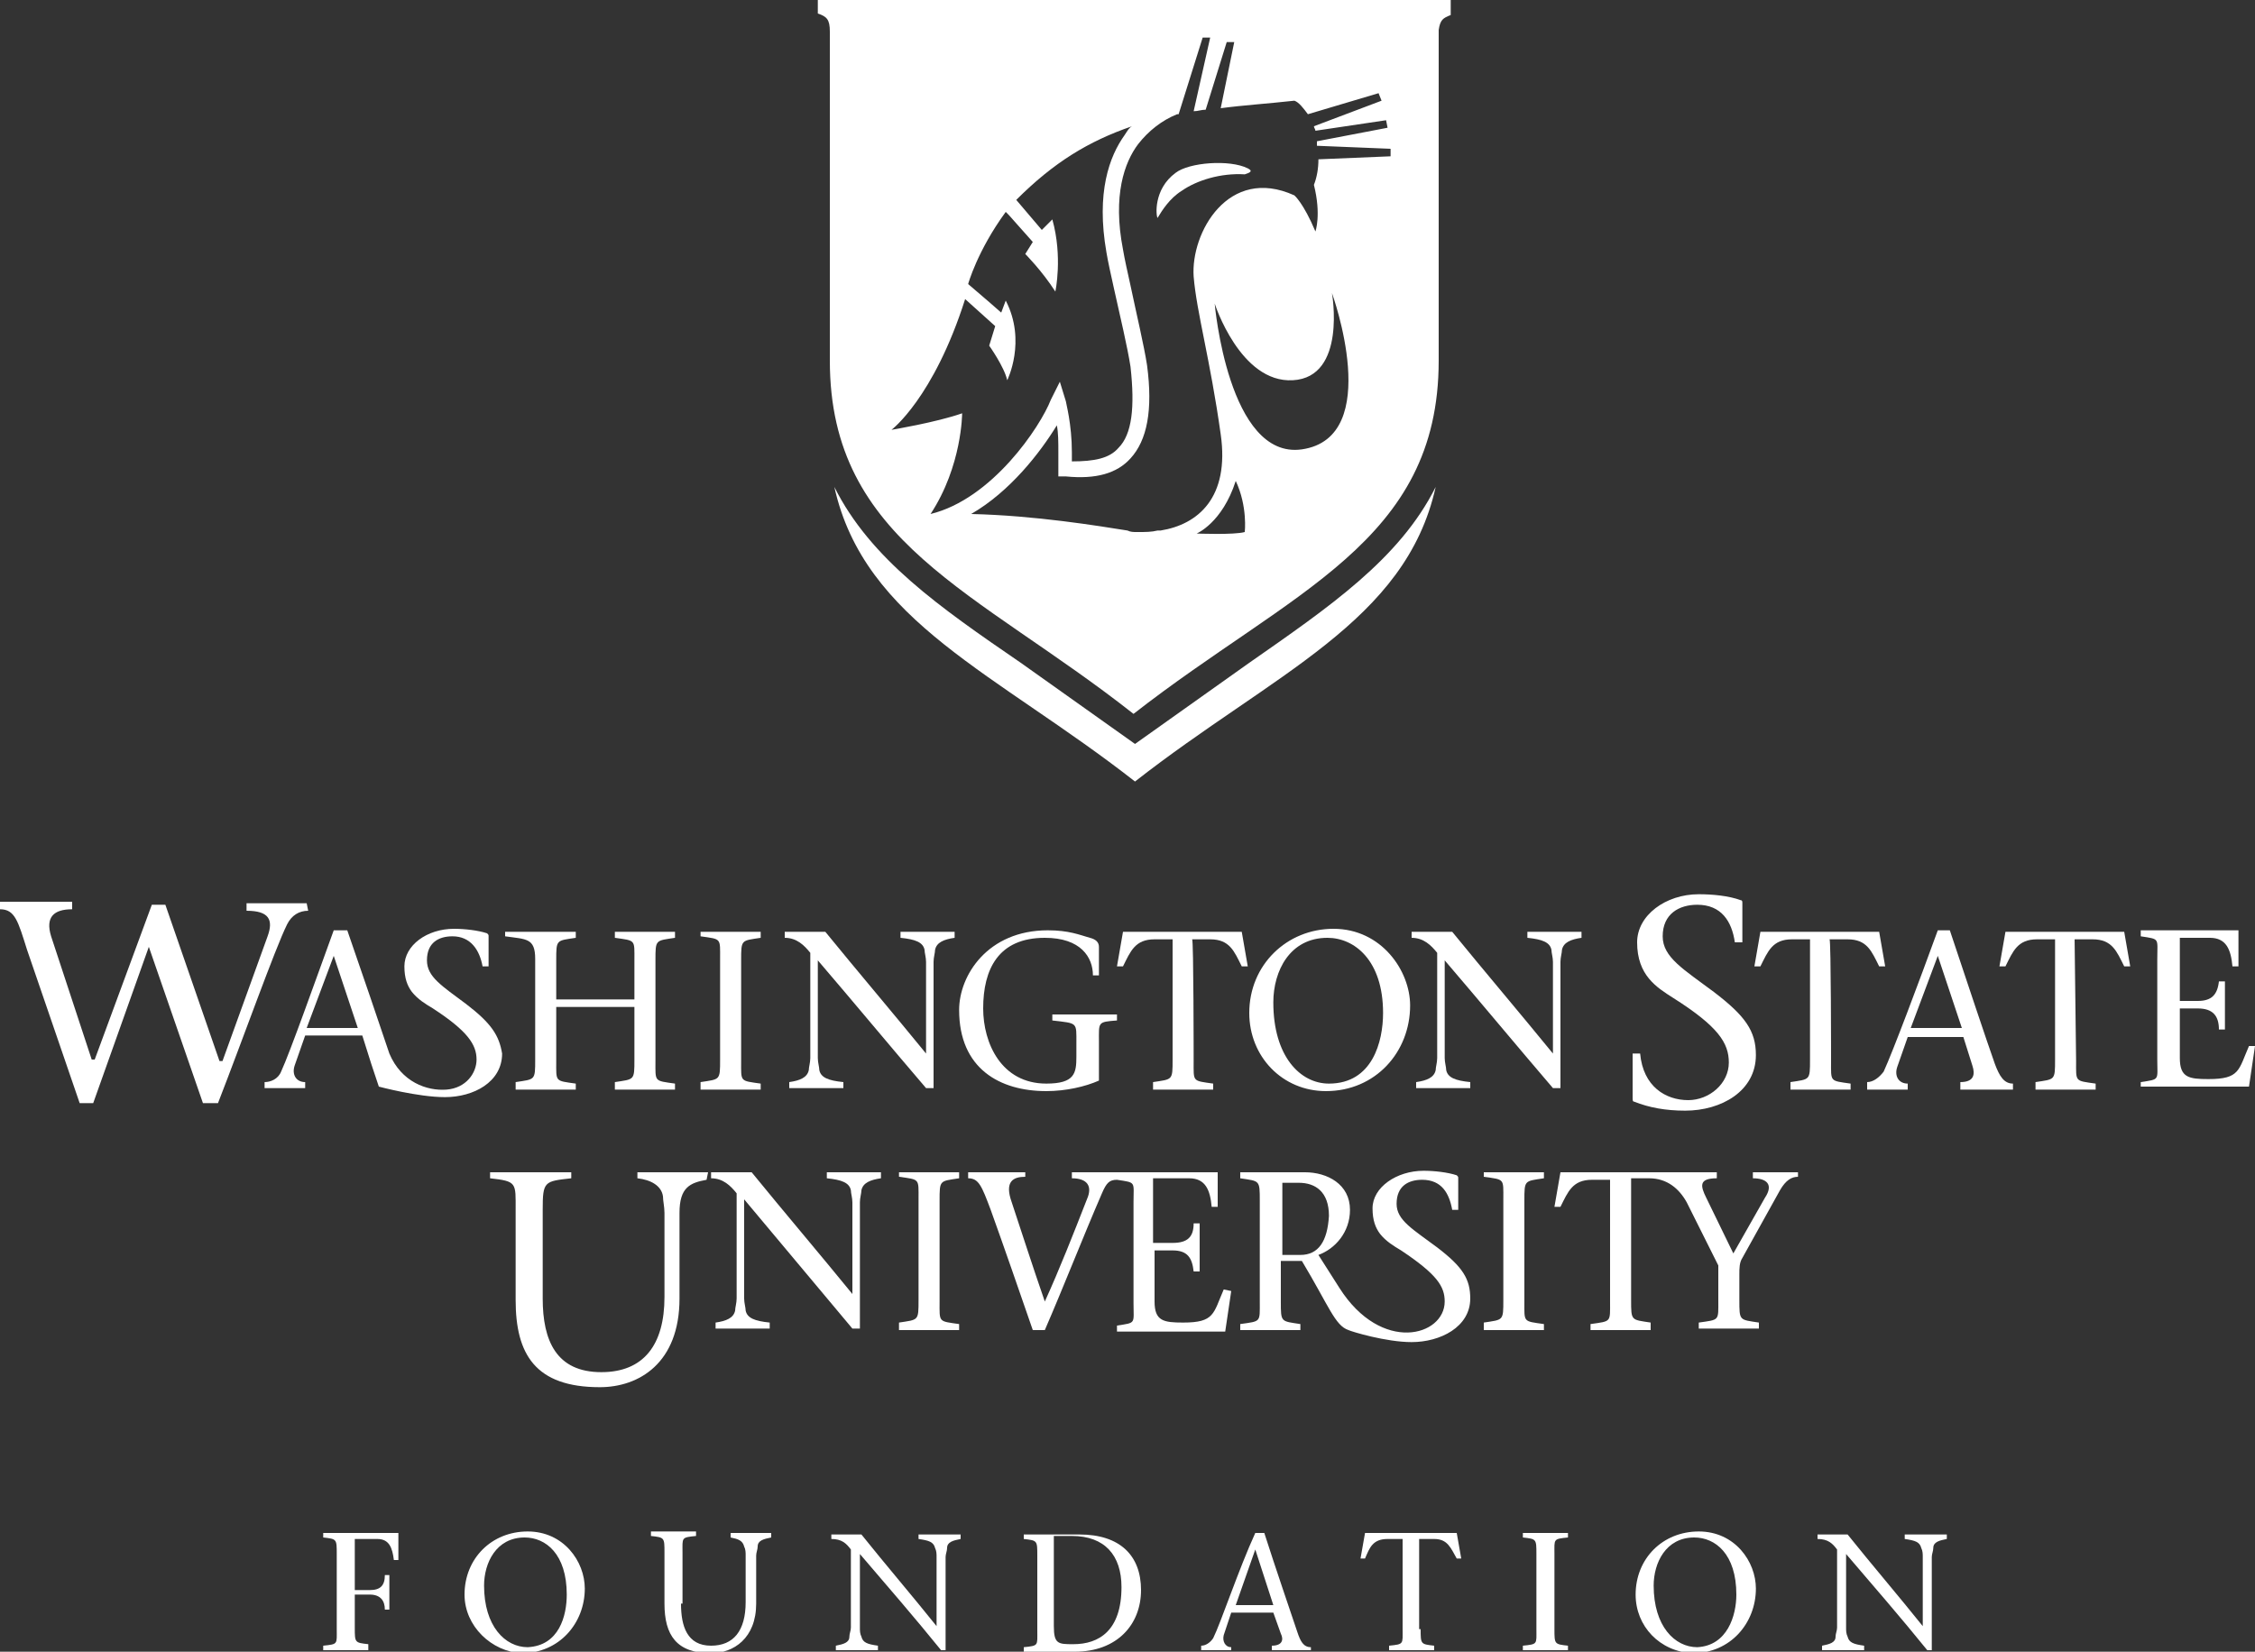 <?xml version="1.0" encoding="utf-8"?>
<!-- Generator: Adobe Illustrator 18.0.0, SVG Export Plug-In . SVG Version: 6.00 Build 0)  -->
<!DOCTYPE svg PUBLIC "-//W3C//DTD SVG 1.1//EN" "http://www.w3.org/Graphics/SVG/1.1/DTD/svg11.dtd">
<svg version="1.1" id="Layer_1" xmlns="http://www.w3.org/2000/svg" xmlns:xlink="http://www.w3.org/1999/xlink" x="0px" y="0px"
	 viewBox="0 0 150 109.9" enable-background="new 0 0 150 109.9" xml:space="preserve">
<rect x="0" y="0" width="150" height="109.9" fill="#333333" stroke="none"/>
<g>
	<g>
		<path fill="#FFFFFF" d="M95.6,83c-1.6-1.2-2.7-1.8-2.7-2.9c0-1.2,0.8-1.6,1.7-1.6c1.3,0,1.8,0.9,2,2h0.4v-2.1c0-0.1,0-0.1-0.1-0.2
			c-0.6-0.2-1.5-0.3-2.2-0.3c-1.8,0-3.4,1.1-3.4,2.5c0,0.8,0.2,1.3,0.5,1.7h0c0,0,0,0,0,0c0.4,0.5,0.9,0.8,1.4,1.1
			c2.4,1.6,2.9,2.4,2.9,3.4c0,2.3-4.2,3.5-7-0.9l-1.4-2.2c1.1-0.4,2.1-1.5,2.1-3c0-1.7-1.5-2.5-3-2.5h-4.3v0.4
			c1.3,0.2,1.3,0.1,1.3,1.5v6.7c0,1.4,0.1,1.3-1.3,1.5v0.4h4v-0.4c-1.3-0.2-1.3-0.1-1.3-1.5v-2.7h1.4c1.8,3,2.2,4.3,3.1,4.6
			c0.2,0.1,2.5,0.8,4.2,0.8c1.9,0,3.9-1,3.9-2.9C97.8,85.1,97.3,84.3,95.6,83z M86.5,83.5h-1.2v-4.8h1.1c1.1,0,2,0.6,2,2.2
			C88.3,82.6,87.7,83.5,86.5,83.5z"/>
		<path fill="#FFFFFF" d="M56.7,88.4c0,0,0,0-7.2-8.6v6.6c0,0.3,0.1,0.6,0.1,0.8c0.1,0.5,0.6,0.7,1.6,0.8v0.4h-3.6V88
			c0.7-0.1,1.2-0.3,1.3-0.8c0-0.2,0.1-0.5,0.1-0.8v-7c-0.4-0.5-0.9-1-1.7-1V78h2.7c2.2,2.7,4.5,5.4,6.7,8.1h0V80
			c0-0.3-0.1-0.6-0.1-0.8c-0.1-0.5-0.6-0.7-1.6-0.8V78h3.6v0.4c-0.7,0.1-1.2,0.3-1.3,0.8c0,0.2-0.1,0.5-0.1,0.8v8.4H56.7z"/>
		<path fill="#FFFFFF" d="M62.5,86.6c0,1.4-0.1,1.3,1.3,1.5v0.4h-4V88c1.3-0.2,1.3-0.1,1.3-1.5v-6.7c0-1.4,0.1-1.3-1.3-1.5V78h4v0.4
			c-1.3,0.2-1.3,0.1-1.3,1.5V86.6z"/>
		<path fill="#FFFFFF" d="M81.4,85.8c-0.7,1.6-0.6,2.2-2.7,2.2c-1.3,0-1.9-0.1-1.9-1.4v-3.4H78c1,0,1.3,0.5,1.4,1.4h0.4v-3.2h-0.4
			c0,0.9-0.4,1.3-1.4,1.3h-1.3v-4.3h2.4c1.1,0,1.4,0.8,1.5,1.9h0.4V78h-6.8h-2.9v0.4c1,0,1.4,0.5,1,1.4c-0.9,2.3-1.8,4.6-2.8,6.8
			c-0.8-2.3-1.6-4.8-2.2-6.6c-0.5-1.4,0.1-1.7,0.9-1.7V78h-3.8v0.4c0.7,0,0.9,0.5,1.5,2.1c0.9,2.5,1.9,5.4,2.8,8h0.8
			c1.3-3,2.5-6.1,3.8-9.1c0.3-0.7,0.5-0.9,1-0.9c1.3,0.2,1.1,0.1,1.1,1.5v6.7c0,1.4,0.2,1.3-1.1,1.5v0.4h7.2l0.4-2.7L81.4,85.8
			L81.4,85.8z"/>
		<path fill="#FFFFFF" d="M101.4,86.6c0,1.4-0.1,1.3,1.3,1.5v0.4h-4V88c1.3-0.2,1.3-0.1,1.3-1.5v-6.7c0-1.4,0.1-1.3-1.3-1.5V78h4
			v0.4c-1.3,0.2-1.3,0.1-1.3,1.5V86.6z"/>
		<path fill="#FFFFFF" d="M116.6,78v0.4c0.9,0,1.4,0.4,0.8,1.3l-2.1,3.7l-1.8-3.7c-0.4-0.8-0.5-1.3,0.7-1.3V78h-2.5h-1h-6.9
			l-0.4,2.3h0.4c0.5-1,0.8-1.8,2.1-1.8h1.2v8.1c0,1.4,0.1,1.3-1.3,1.5v0.4h4V88c-1.3-0.2-1.3-0.1-1.3-1.5v-8.1h1.2
			c1.2,0,2,0.7,2.5,1.6l2.1,4.2v2.3c0,1.4,0.1,1.3-1.3,1.5v0.4h4V88c-1.3-0.2-1.3-0.1-1.3-1.5v-1.7c0-0.4,0-0.8,0.2-1.1l2.5-4.5
			c0.4-0.7,0.8-0.9,1.2-0.9V78H116.6z"/>
		<path fill="#FFFFFF" d="M47.1,78l-4.7,0v0.4c0.9,0.1,1.6,0.5,1.7,1.2c0,0.3,0.1,0.7,0.1,1.1v5.6c0,3.2-1.4,5-4.2,5
			c-3,0-3.9-2.1-3.9-4.9v-5.9c0-1.9,0.1-1.9,1.9-2.1V78h-5.4v0.4c1.8,0.2,1.7,0.3,1.7,2.1v6c0,3.6,1.3,5.8,5.6,5.8
			c2.6,0,5.3-1.6,5.3-5.9v-5.6c0,0,0-0.1,0-0.1c0-1.7,0.7-2,1.8-2.2L47.1,78z"/>
	</g>
	<g>
		<path fill="#FFFFFF" d="M37,70.6c0,1.4-0.1,1.3,1.3,1.5v0.4h-4V72c1.3-0.2,1.3-0.1,1.3-1.5v-6.7c0-1.4-0.6-1.3-2-1.5V62h4.7v0.4
			C37,62.6,37,62.5,37,63.9v2.6h5.2v-2.6c0-1.4,0.1-1.3-1.3-1.5V62h4v0.4c-1.3,0.2-1.3,0.1-1.3,1.5v6.7c0,1.4-0.1,1.3,1.3,1.5v0.4
			h-4V72c1.3-0.2,1.3-0.1,1.3-1.5v-3.5H37V70.6z"/>
		<path fill="#FFFFFF" d="M49.3,70.6c0,1.4-0.1,1.3,1.3,1.5v0.4h-4V72c1.3-0.2,1.3-0.1,1.3-1.5v-6.7c0-1.4,0.1-1.3-1.3-1.5V62h4v0.4
			c-1.3,0.2-1.3,0.1-1.3,1.5V70.6z"/>
		<path fill="#FFFFFF" d="M61.6,72.4c-2.4-2.8-4.8-5.7-7.2-8.5v6.5c0,0.3,0.1,0.6,0.1,0.8c0.1,0.5,0.6,0.7,1.6,0.8v0.4h-3.6V72
			c0.7-0.1,1.2-0.3,1.3-0.8c0-0.2,0.1-0.5,0.1-0.8v-7c-0.4-0.5-0.9-1-1.7-1V62h2.7c2.2,2.7,4.5,5.4,6.7,8.1h0V64
			c0-0.3-0.1-0.6-0.1-0.8c-0.1-0.5-0.6-0.7-1.6-0.8V62h3.6v0.4c-0.7,0.1-1.2,0.3-1.3,0.8c0,0.2-0.1,0.5-0.1,0.8v8.4H61.6z"/>
		<path fill="#FFFFFF" d="M63.8,67.2c0-2.3,1.9-5.3,5.9-5.3c1.4,0,2.1,0.3,2.8,0.5c0.4,0.1,0.6,0.3,0.6,0.6v1.9h-0.4
			c0-1.2-0.8-2.5-3.2-2.5c-3.1,0-4.1,2.1-4.1,4.7c0,2.3,1.2,5,4.2,5c1.9,0,2-0.7,2-1.8v-0.9c0-1.4,0.1-1.3-1.6-1.5v-0.4h4.3v0.4
			C73,68,73.1,68,73.1,69.3v2.6c-0.9,0.4-2.2,0.7-3.5,0.7C66.5,72.6,63.8,71.1,63.8,67.2z"/>
		<path fill="#FFFFFF" d="M79.4,70.6c0,1.4-0.1,1.3,1.3,1.5v0.4h-4V72c1.3-0.2,1.3-0.1,1.3-1.5v-8h-1.2c-1.3,0-1.6,0.8-2.1,1.8h-0.4
			l0.4-2.3h7.9l0.4,2.3h-0.4c-0.5-1-0.8-1.8-2.1-1.8h-1.2C79.4,62.5,79.4,70.6,79.4,70.6z"/>
		<path fill="#FFFFFF" d="M83.1,67.4c0-3.2,2.5-5.6,5.6-5.6c3.2,0,5.1,2.8,5.1,5.1c0,3.1-2.3,5.7-5.6,5.7
			C85.3,72.6,83.1,70.3,83.1,67.4z M92,67.4c0-3.5-1.9-5-3.7-5c-2.5,0-3.6,2.2-3.6,4.3c0,3.6,1.8,5.4,3.7,5.4
			C91.3,72.1,92,69.3,92,67.4z"/>
		<path fill="#FFFFFF" d="M103.3,72.4c-2.4-2.8-4.8-5.7-7.2-8.5v6.5c0,0.3,0.1,0.6,0.1,0.8c0.1,0.5,0.6,0.7,1.6,0.8v0.4h-3.6V72
			c0.7-0.1,1.2-0.3,1.3-0.8c0-0.2,0.1-0.5,0.1-0.8v-7c-0.4-0.5-0.9-1-1.7-1V62h2.7c2.2,2.7,4.5,5.4,6.7,8.1h0V64
			c0-0.3-0.1-0.6-0.1-0.8c-0.1-0.5-0.6-0.7-1.6-0.8V62h3.6v0.4c-0.7,0.1-1.2,0.3-1.3,0.8c0,0.2-0.1,0.5-0.1,0.8v8.4H103.3z"/>
		<path fill="#FFFFFF" d="M20.4,60.1L20.4,60.1l-4,0v0.5c1.5,0,1.8,0.6,1.4,1.7l-3,8.3h-0.2L11,60.2h-0.9L6.3,70.5H6.1l-2.7-8.2
			C3,61,3.6,60.5,4.8,60.5V60H0v0.5c1,0,1.2,0.8,1.8,2.7l3.5,10.2h0.9L9.9,63l3.6,10.4h1c1.6-4.1,3.8-10.3,4.6-11.9
			c0.3-0.6,0.8-0.9,1.4-0.9L20.4,60.1L20.4,60.1L20.4,60.1z"/>
		<path fill="#FFFFFF" d="M31,66.8c-1.6-1.2-2.6-1.8-2.6-2.9c0-1.2,0.8-1.6,1.7-1.6c1.2,0,1.8,0.9,2,2h0.4v-2c0-0.1,0-0.1-0.1-0.2
			c-0.6-0.2-1.5-0.3-2.2-0.3c-1.8,0-3.3,1.1-3.3,2.5c0,0.8,0.2,1.3,0.5,1.7h0c0,0,0,0,0,0c0.4,0.5,0.9,0.8,1.4,1.1
			c2.3,1.5,2.9,2.4,2.9,3.4c0,0.9-0.7,1.9-2,2c-1.3,0.1-3-0.5-3.8-2.4c-0.6-1.8-1.9-5.6-2.8-8.2h-0.9c-1.2,3.3-2.9,8.1-3.5,9.4
			c-0.2,0.5-0.7,0.7-1.1,0.7v0.4h0.6h2.1V72c-0.6,0-0.9-0.5-0.7-1.1l0.7-2h3.8l0.6,1.9l0.5,1.5c0,0,2.6,0.7,4.4,0.7
			c1.9,0,3.8-1,3.8-2.9C33.2,68.9,32.7,68.1,31,66.8z M20.4,68.4l1.8-4.8h0l1.6,4.8H20.4z"/>
	</g>
	<g>
		<path fill="#FFFFFF" d="M115.4,62.7c-0.2-1.4-0.9-2.5-2.5-2.5c-1.2,0-2.3,0.6-2.3,2.1c0,1.4,1.4,2.2,3.4,3.7
			c2.1,1.6,2.8,2.6,2.8,4.2c0,2.4-2.3,3.7-4.7,3.7c-1.3,0-2.4-0.2-3.4-0.6c-0.1,0-0.1-0.1-0.1-0.3v-2.9h0.5c0.2,2.2,1.7,3.1,3.2,3.1
			c1.4,0,2.7-1.1,2.7-2.5c0-1.3-0.7-2.4-3.7-4.3c-1.1-0.7-2.4-1.5-2.4-3.7c0-1.8,1.9-3.2,4.1-3.2c0.9,0,2,0.1,2.8,0.4
			c0.1,0,0.1,0.1,0.1,0.2v2.6L115.4,62.7L115.4,62.7z"/>
		<path fill="#FFFFFF" d="M121.8,70.6c0,1.4-0.1,1.3,1.3,1.5v0.4h-4V72c1.3-0.2,1.3-0.1,1.3-1.5v-8h-1.2c-1.3,0-1.6,0.8-2.1,1.8
			h-0.4l0.4-2.3h7.9l0.4,2.3H125c-0.5-1-0.8-1.8-2.1-1.8h-1.2C121.8,62.5,121.8,70.6,121.8,70.6z"/>
		<path fill="#FFFFFF" d="M126.9,69l-0.7,2c-0.2,0.6,0.1,1.1,0.7,1.1v0.4h-2.7V72c0.4,0,0.8-0.3,1.1-0.7c0.6-1.3,2.4-6.1,3.6-9.4
			h0.8c1,3,2.5,7.5,3,8.9c0.3,0.8,0.6,1.3,1.2,1.3v0.4h-3.5V72c0.9,0,1-0.5,0.8-1.1l-0.6-1.9H126.9z M130.5,68.4l-1.6-4.8h0
			l-1.8,4.8H130.5z"/>
		<path fill="#FFFFFF" d="M138.1,70.6c0,1.4-0.1,1.3,1.3,1.5v0.4h-4V72c1.3-0.2,1.3-0.1,1.3-1.5v-8h-1.2c-1.3,0-1.6,0.8-2.1,1.8H133
			l0.4-2.3h7.9l0.4,2.3h-0.4c-0.5-1-0.8-1.8-2.1-1.8h-1.2L138.1,70.6L138.1,70.6z"/>
		<path fill="#FFFFFF" d="M142.4,72c1.3-0.2,1.1-0.1,1.1-1.5v-6.7c0-1.4,0.2-1.3-1.1-1.5v-0.4h6.5v2.4h-0.4
			c-0.1-1.1-0.4-1.9-1.5-1.9h-2v4.2h1.2c0.9,0,1.3-0.4,1.4-1.3h0.4v3.2h-0.4c0-0.9-0.4-1.4-1.4-1.4H145v3.3c0,1.3,0.6,1.4,1.9,1.4
			c2.1,0,2-0.6,2.7-2.2h0.4l-0.4,2.7h-7.2L142.4,72L142.4,72z"/>
	</g>
</g>
<path fill="#FFFFFF" d="M83.1,44.1l-7.6,5.4l-7.6-5.4c-5.4-3.7-10-6.9-12.4-11.7c2,9,10.8,12.4,20,19.6c9.2-7.2,18-10.6,20-19.6
	C93.1,37.2,88.4,40.4,83.1,44.1z"/>
<g>
	<path fill="#FFFFFF" d="M54.4,0v0.9c0.6,0.2,0.8,0.4,0.8,1.2V24c0,12.1,9.8,15.3,20.2,23.5C85.9,39.3,95.7,36.1,95.7,24v-22
		c0.1-0.7,0.3-0.8,0.8-1V0H54.4z M61.9,34.2C64,31,64,27.5,64,27.5c-1.7,0.6-4.7,1.1-4.7,1.1s2.8-2.1,4.9-8.7l2,1.8L65.8,23
		c0,0,1,1.4,1.2,2.3c0,0,1.3-2.6-0.1-5.3l-0.3,0.8l-0.8-0.7l-1.4-1.2c0,0,0.6-2.2,2.5-4.8l0.2,0.2l1.6,1.8l-0.5,0.8
		c0,0,1.1,1.1,2,2.5c0,0,0.5-2.3-0.2-4.8l-0.7,0.7l-1.7-2c2.5-2.5,4.8-3.9,7.7-4.9C75.1,8.5,75,8.7,74.8,9c-1,1.4-1.9,3.8-1.2,7.8
		c0.1,0.6,0.3,1.5,0.5,2.4c0.4,1.8,0.9,3.9,1.1,5.2c0.3,2.7,0.1,4.5-0.8,5.4c-0.6,0.7-1.6,0.9-3.1,0.9c0-0.2,0-0.4,0-0.6
		c0-1.9-0.4-3.3-0.4-3.4l-0.4-1.3l-0.6,1.2C69.2,28.4,66,33.2,61.9,34.2C61.9,34.2,61.9,34.2,61.9,34.2z M82.8,35.4
		c-0.7,0.2-3.2,0.1-3.2,0.1s1.7-0.7,2.6-3.5C83,33.7,82.8,35.4,82.8,35.4z M86.6,29.9c-4.9,0.7-5.8-9.7-5.8-9.7s1.7,5.3,5.2,5.1
		c3.6-0.2,2.6-5.8,2.6-5.8S92.1,29.1,86.6,29.9z M92.5,10.4l-4.8,0.2c0,0.6-0.1,1.2-0.3,1.7c0.5,2,0.1,3.1,0.1,3.1
		c-0.8-1.9-1.4-2.4-1.4-2.4c-4.4-2-6.9,2.5-6.7,5.4c0.2,2.4,1.1,5.5,1.8,10.5c0.6,4.2-1.5,6-4,6.4c-0.1,0-0.1,0-0.2,0c0,0,0,0,0,0
		c-0.4,0.1-0.8,0.1-1.3,0.1c0,0,0,0,0,0c0,0-0.1,0-0.1,0c-0.2,0-0.4,0-0.6-0.1c-1.9-0.3-6.1-1-10.4-1.1c2.6-1.5,4.6-4.1,5.7-5.9
		c0.1,0.5,0.1,1.1,0.1,1.8c0,0.3,0,0.7,0,1.1l0,0.5l0.5,0c2,0.2,3.4-0.2,4.3-1.2c1.1-1.2,1.5-3.2,1.1-6.2c-0.2-1.3-0.7-3.4-1.1-5.3
		c-0.2-0.9-0.4-1.8-0.5-2.4c-0.7-3.6,0.1-5.8,1-7c0.7-0.9,1.6-1.6,2.6-2c0,0,0,0,0.1,0l1.6-5.1h0.5l-1.1,4.9c0.3,0,0.5-0.1,0.8-0.1
		l1.4-4.5h0.5l-0.9,4.4c1.5-0.2,3.1-0.3,4.9-0.5c0.3,0.1,0.6,0.5,0.9,0.9l4.7-1.4l0.2,0.5l-4.5,1.7c0,0.1,0.1,0.2,0.1,0.3L92.2,8
		l0.1,0.5l-4.7,0.9c0,0.1,0,0.2,0,0.3l4.9,0.2L92.5,10.4z"/>
	<path fill="#FFFFFF" d="M83,11.2c-1.2-0.6-3.9-0.4-4.8,0.3c-1.5,1.1-1.3,2.9-1.2,3c0.3-0.5,0.8-1.3,1.6-1.8c1-0.7,2.6-1.2,4.2-1.1
		C83.1,11.5,83.4,11.4,83,11.2z"/>
</g>
<g>
	<path fill="#FFFFFF" d="M23.6,105.8h1c0.7,0,1-0.3,1-1h0.3v2.3h-0.3c0-0.6-0.3-1-1-1h-1v2.2c0,1,0,1,0.9,1.1v0.4h-3v-0.3
		c1-0.1,0.9-0.1,0.9-1.1v-5c0-1,0-1-0.9-1.1V102h5v1.8h-0.3c-0.1-0.8-0.3-1.4-1.1-1.4h-1.5V105.8z"/>
	<path fill="#FFFFFF" d="M30.9,106.1c0-2.4,1.8-4.2,4.2-4.2c2.4,0,3.8,2,3.8,3.8c0,2.3-1.7,4.3-4.2,4.3
		C32.7,109.9,30.9,108.2,30.9,106.1z M37.7,106.1c0-2.7-1.4-3.8-2.8-3.8c-1.9,0-2.7,1.7-2.7,3.2c0,2.7,1.4,4.1,2.9,4.1
		C37.2,109.5,37.7,107.5,37.7,106.1z"/>
	<path fill="#FFFFFF" d="M45.3,106.7c0,1.5,0.4,2.8,2,2.8c1.5,0,2.3-1,2.3-2.9v-3.1c0-0.2,0-0.4-0.1-0.6c-0.1-0.4-0.4-0.5-0.9-0.6
		V102h2.7v0.3c-0.5,0.1-0.9,0.2-0.9,0.6c0,0.2-0.1,0.4-0.1,0.6v3.2c0,2.3-1.5,3.3-3,3.3c-2.3,0-3.1-1.2-3.1-3.3v-3.4
		c0-1,0-1-0.9-1.1v-0.3h3v0.3c-1,0.1-0.9,0.1-0.9,1.1v3.4H45.3z"/>
	<path fill="#FFFFFF" d="M62.6,109.8c-1.7-2.1-3.6-4.3-5.4-6.4v4.9c0,0.2,0,0.4,0.1,0.6c0.1,0.4,0.4,0.5,1.1,0.6v0.3h-2.8v-0.3
		c0.5-0.1,0.9-0.2,0.9-0.6c0-0.2,0.1-0.4,0.1-0.6v-5.2c-0.3-0.4-0.6-0.7-1.3-0.7v-0.3h2c1.6,2,3.4,4.1,5,6.1l0,0v-4.6
		c0-0.2,0-0.4-0.1-0.6c-0.1-0.4-0.4-0.5-1.1-0.6v-0.3h2.8v0.3c-0.5,0.1-0.9,0.2-0.9,0.6c0,0.2-0.1,0.4-0.1,0.6v6.2H62.6z"/>
	<path fill="#FFFFFF" d="M68.1,102.1h3.7c2.7,0,4.1,1.4,4.1,3.7s-1.6,4.1-4.4,4.1h-3.4v-0.3c1-0.1,0.9-0.1,0.9-1.1v-5
		c0-1,0-1-0.9-1.1L68.1,102.1L68.1,102.1z M70.1,108.2c0,1.2,0.3,1.2,1.3,1.2c1.7,0,3.2-0.9,3.2-3.8c0-2.1-1.1-3.4-3.3-3.4h-1.2
		L70.1,108.2L70.1,108.2z"/>
	<path fill="#FFFFFF" d="M81.9,107.3l-0.5,1.5c-0.1,0.4,0.1,0.8,0.5,0.8v0.2h-2v-0.3c0.3,0,0.6-0.2,0.8-0.5c0.5-1,1.7-4.6,2.8-7h0.6
		c0.7,2.2,1.9,5.7,2.2,6.6c0.2,0.6,0.4,1,0.9,1v0.2h-2.6v-0.3c0.7,0,0.8-0.4,0.6-0.8l-0.5-1.4H81.9z M84.7,106.8l-1.2-3.7l0,0
		l-1.3,3.7H84.7z"/>
	<path fill="#FFFFFF" d="M94.5,108.4c0,1,0,1,0.9,1.1v0.3h-3v-0.3c1-0.1,0.9-0.1,0.9-1.1v-6h-1c-1,0-1.2,0.6-1.5,1.3h-0.3l0.3-1.7
		h6.1l0.3,1.7h-0.3c-0.4-0.7-0.6-1.3-1.5-1.3h-1v6H94.5z"/>
	<path fill="#FFFFFF" d="M103.4,108.4c0,1,0,1,0.9,1.1v0.3h-3v-0.3c1-0.1,0.9-0.1,0.9-1.1v-5c0-1,0-1-0.9-1.1V102h3v0.3
		c-1,0.1-0.9,0.1-0.9,1.1V108.4z"/>
	<path fill="#FFFFFF" d="M108.8,106.1c0-2.4,1.8-4.2,4.2-4.2c2.4,0,3.8,2,3.8,3.8c0,2.3-1.7,4.3-4.2,4.3
		C110.4,109.9,108.8,108.2,108.8,106.1z M115.5,106.1c0-2.7-1.4-3.8-2.8-3.8c-1.9,0-2.7,1.7-2.7,3.2c0,2.7,1.4,4.1,2.9,4.1
		C114.9,109.5,115.5,107.5,115.5,106.1z"/>
	<path fill="#FFFFFF" d="M128.2,109.8c-1.7-2.1-3.6-4.3-5.4-6.4v4.9c0,0.2,0,0.4,0.1,0.6c0.1,0.4,0.4,0.5,1.1,0.6v0.3h-2.8v-0.3
		c0.5-0.1,0.9-0.2,0.9-0.6c0-0.2,0.1-0.4,0.1-0.6v-5.2c-0.3-0.4-0.6-0.7-1.3-0.7v-0.3h2c1.6,2,3.4,4.1,5,6.1l0,0v-4.6
		c0-0.2,0-0.4-0.1-0.6c-0.1-0.4-0.4-0.5-1.1-0.6v-0.3h2.8v0.3c-0.5,0.1-0.9,0.2-0.9,0.6c0,0.2-0.1,0.4-0.1,0.6v6.2H128.2z"/>
</g>
</svg>

